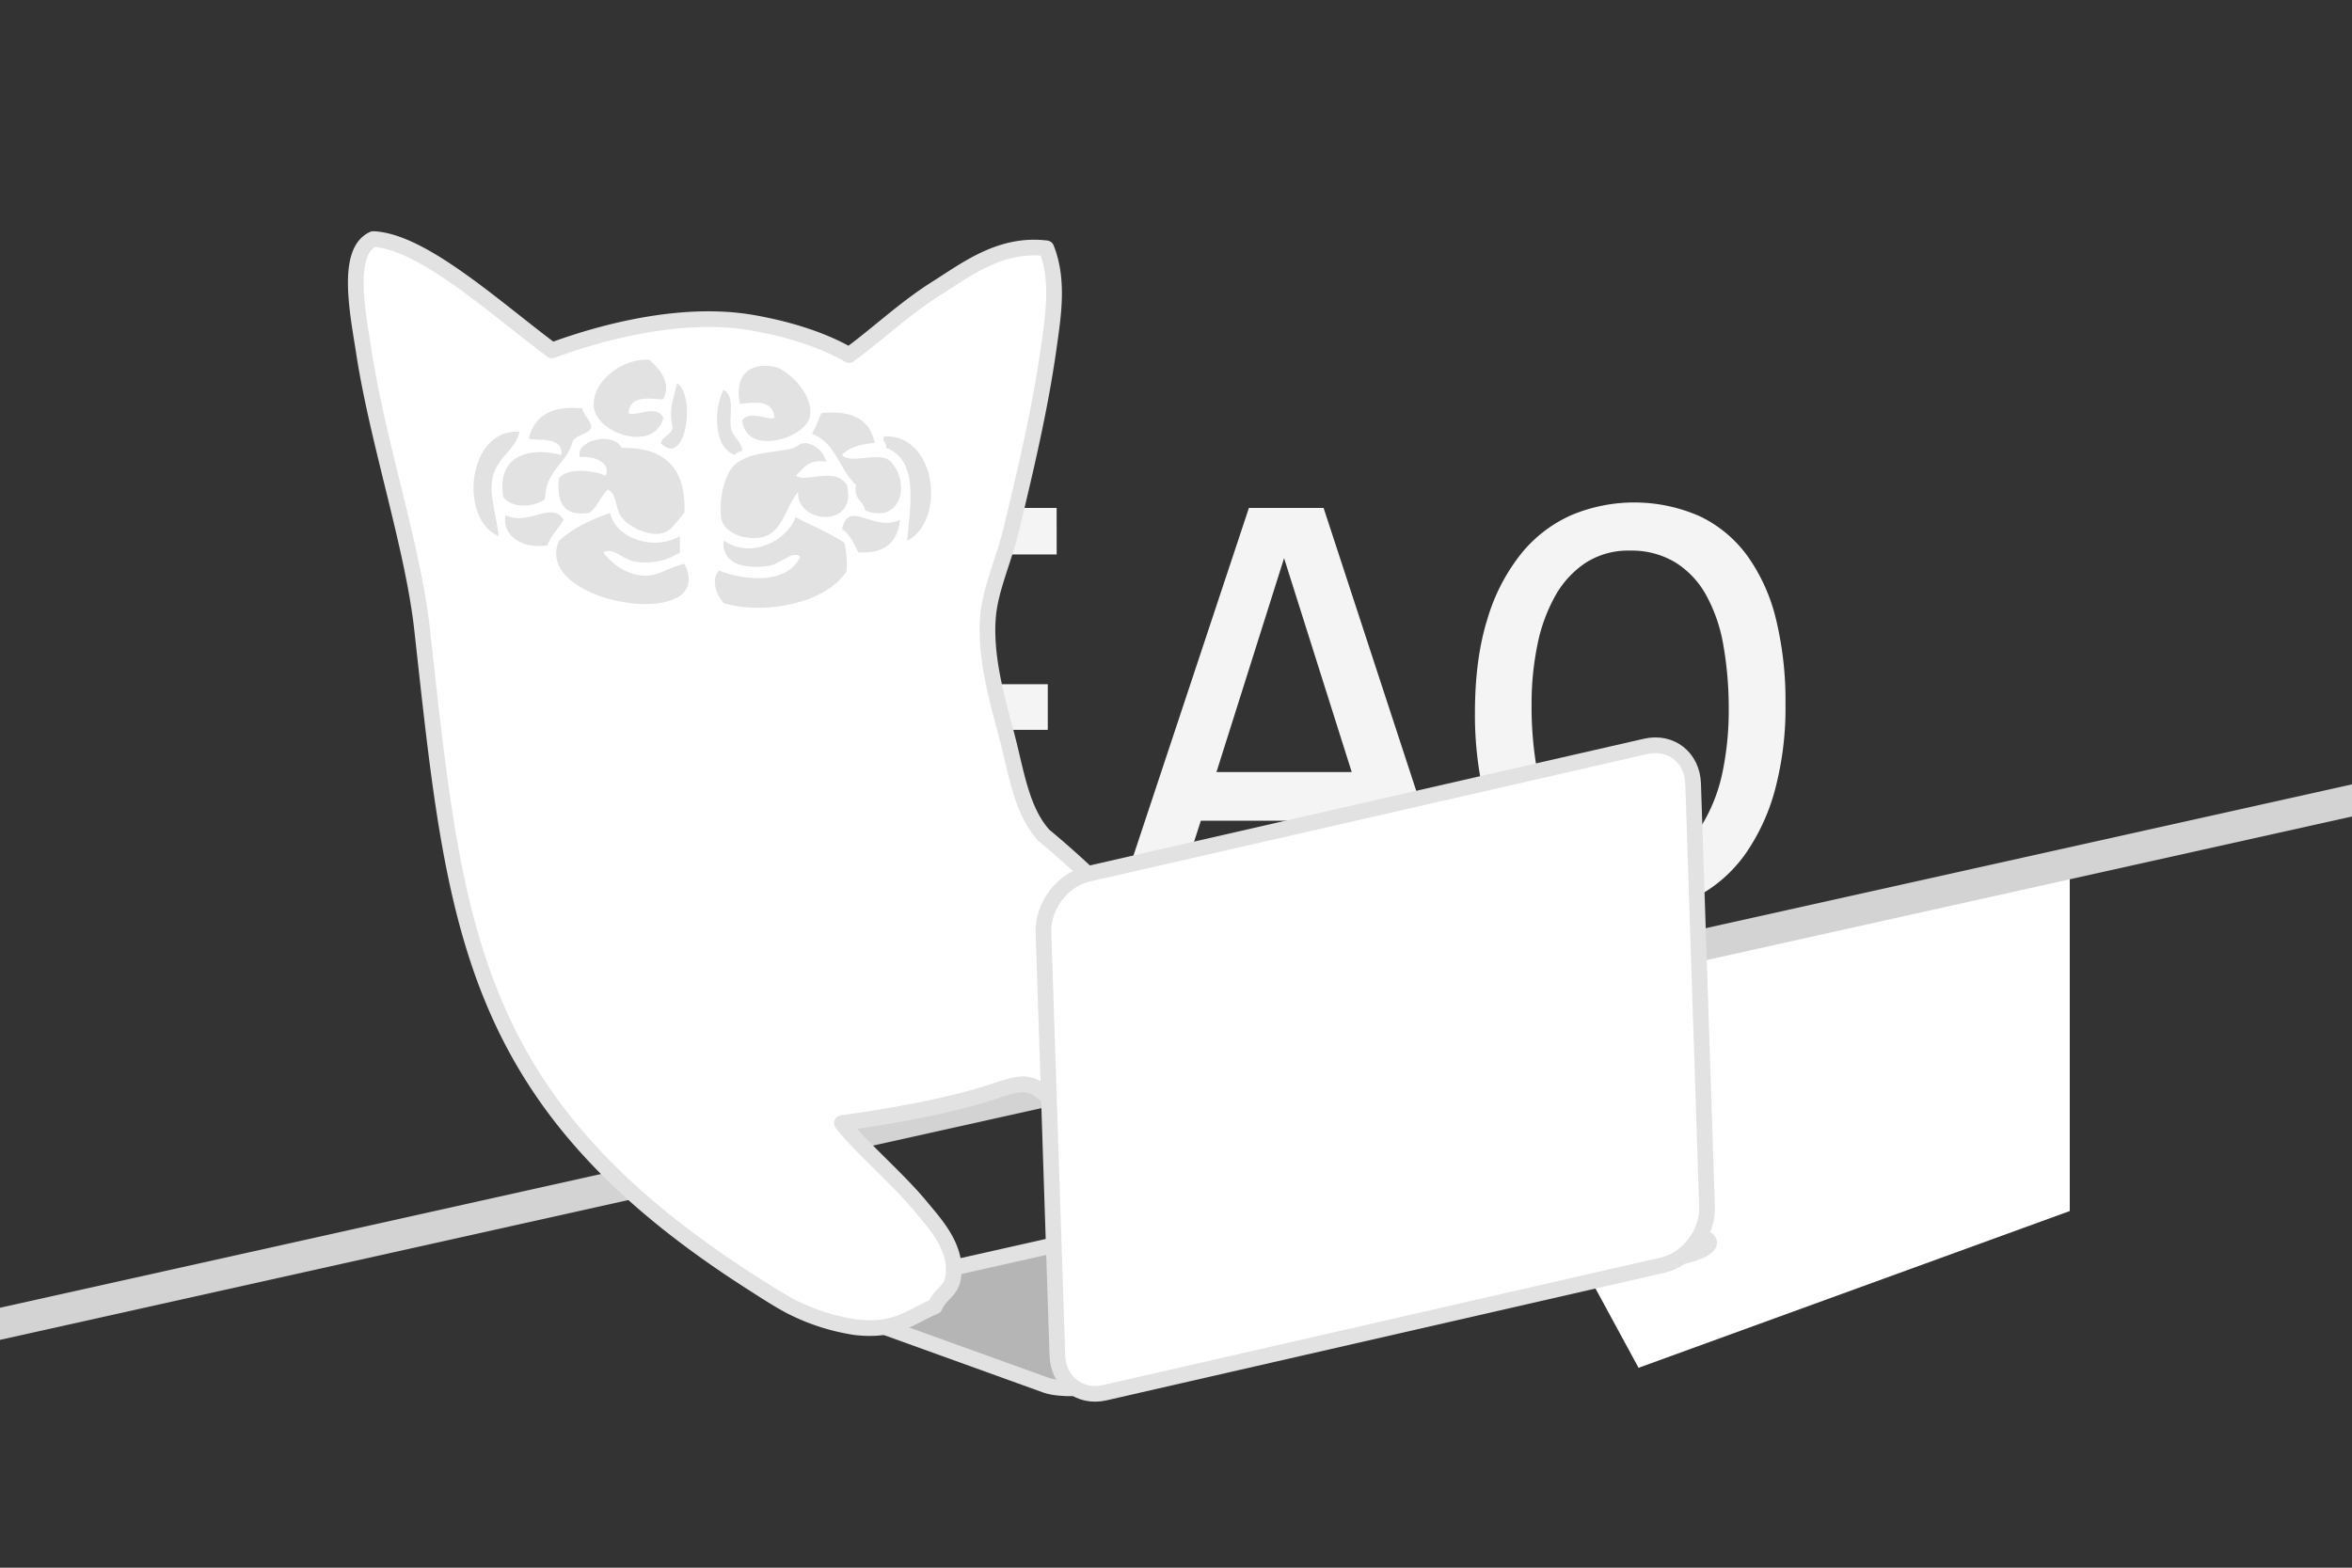 <svg id="Layer_1" data-name="Layer 1" xmlns="http://www.w3.org/2000/svg" viewBox="0 0 600 400"><rect x="0" y="0" width="600" height="400" fill="#333333" stroke="none"/><defs><style>.cls-1{fill:#f4f4f4;}.cls-2,.cls-5,.cls-7{fill:#fff;}.cls-3,.cls-6{fill:none;}.cls-3{stroke:#d3d3d3;stroke-miterlimit:10;stroke-width:8px;}.cls-4{fill:#b5b5b5;}.cls-4,.cls-7{stroke:#e2e2e2;stroke-width:4px;}.cls-4,.cls-6,.cls-7{stroke-linecap:round;stroke-linejoin:round;}.cls-5,.cls-8{fill-rule:evenodd;}.cls-6{stroke:#fff;stroke-width:0.71px;}.cls-8{fill:#e2e2e2;}</style></defs><title>thinking-cat</title><path class="cls-1" d="M269.56,141.47H226.22v33.11h41.07v11.64H226.22v45.45H212V129.6h57.55Z"/><path class="cls-1" d="M371.07,231.66H355.92l-7.11-22.25H306.34l-7.18,22.25H284.71L318.6,129.6h19.05ZM344.83,197l-17.26-54.58L310.32,197Z"/><path class="cls-1" d="M408.32,232.6a34,34,0,0,1-14.13-5.15,33,33,0,0,1-10-10.5,49.87,49.87,0,0,1-5.93-15.38,91.42,91.42,0,0,1-2-19.64q0-13.9,3.2-24.05a48.72,48.72,0,0,1,8.71-16.75,34.3,34.3,0,0,1,12.85-9.76,41.45,41.45,0,0,1,32.68.39A32.23,32.23,0,0,1,445.88,142a46.55,46.55,0,0,1,7.22,16.16,87.93,87.93,0,0,1,2.38,21.36,81.07,81.07,0,0,1-2.65,21.9,52.28,52.28,0,0,1-7.26,16,35.76,35.76,0,0,1-10.85,10.31,37.67,37.67,0,0,1-13.43,4.92,19.49,19.49,0,0,0,5.47,11q4.29,4.18,12.1,4.18a22.56,22.56,0,0,0,7.38-1.25,25.32,25.32,0,0,0,7.38-4.22l6.17,9.6a33.19,33.19,0,0,1-10.62,6,35.8,35.8,0,0,1-11.24,1.8,36.62,36.62,0,0,1-11.48-1.72,25.78,25.78,0,0,1-9.1-5.11,25,25,0,0,1-6.21-8.51A33.92,33.92,0,0,1,408.32,232.6ZM441,181.14a92,92,0,0,0-1.37-16.52,40.53,40.53,0,0,0-4.41-12.81,22.82,22.82,0,0,0-7.85-8.32,21.64,21.64,0,0,0-11.6-3,20,20,0,0,0-11.28,3.12,24.44,24.44,0,0,0-7.77,8.47,42.61,42.61,0,0,0-4.53,12.49,74.6,74.6,0,0,0-1.48,15.19,92.19,92.19,0,0,0,1.41,16.83,42.35,42.35,0,0,0,4.41,12.92,22.21,22.21,0,0,0,7.77,8.32,21.5,21.5,0,0,0,11.48,2.93,20.18,20.18,0,0,0,11.32-3.12,24.54,24.54,0,0,0,7.85-8.51,42.41,42.41,0,0,0,4.57-12.61A76.63,76.63,0,0,0,441,181.14Z"/><polygon class="cls-2" points="528 309 418 349 367.5 256 528 220.25 528 309"/><line class="cls-3" x1="-19" y1="342" x2="619" y2="200"/><path class="cls-4" d="M428.83,320.64,284.88,353c-6.51,1.46-14.59,1.67-18,.45l-54.14-19.53c-3.37-1.22-.81-3.41,5.7-4.87l143.95-32.38c6.51-1.46,14.59-1.67,18-.45l54.14,19.53C437.9,317,435.34,319.17,428.83,320.64Z"/><path class="cls-5" d="M214.82,135h0c2,1.38,3,3.66,4.15,5.92,6.78.45,10-2.61,10.65-8.3C222.76,135.9,216.55,127.23,214.82,135Zm-59.2-4.15h0c-4.91,1.81-9.54,3.89-13,7.12-7.15,16.34,40.75,23.53,32,5.92-3.38.56-6.32,3-10.06,3-4.53-.08-8.48-3-10.65-5.92,2.4-1.61,4.89,1.87,8.28,2.36a16.56,16.56,0,0,0,11.25-2.36v-4.15C166.74,140.65,157.12,137.43,155.62,130.85Zm-26.64.6h0c-1,4.82,3.79,8.77,10.65,7.7.94-2.62,2.85-4.26,4.15-6.52C140.63,127.63,134.94,134.36,129,131.45Zm77-18.35h0c-1.78-.25-2.37.73-3.56,1.19-2.95,1.1-10.93.8-14.8,4.14-3.59,3.1-4.26,11.5-3.56,14.2,1.07,4,7.61,5.58,11.27,4.14,4.51-1.77,5-7.17,8.28-11.24-.38,8.19,15.25,9.4,12.43-1.78-3.06-4.81-10.33-.49-13-2.36,1.91-1.85,3.18-4.33,7.7-3.56A6.38,6.38,0,0,0,205.95,113.11Zm-47.36,1.19h0c-2.32-4.47-12.1-1.72-10.67,2.36,3.95-.43,8,1.65,6.52,4.74-3-1.4-9.75-2.14-11.84.58-.77,6.31,1.22,9.84,7.69,8.88,2.11-1.43,2.84-4.26,4.74-5.91,2.57,1.32,1.73,4.8,3.56,7.1,1.93,2.48,6.5,4.52,9.47,4.15,3.25-.41,4.15-2.83,6.51-5.34Q175.23,113.93,158.59,114.29Zm67.48,0h0c8.48,3.25,6,15,5.33,23.68,9.86-5,7.68-27.12-5.91-26.64C225,113,226.31,112.86,226.07,114.29ZM127.2,136.78h0c-.43-4.42-2-9.34-1.78-13,.38-7,6-8.4,7.1-13.61C119.17,109.28,117,132.52,127.2,136.78Zm82.3-31.37h0a41.78,41.78,0,0,1-2.37,5.32c6,2.08,7,9.13,11.25,13-.74,3.7,1.89,4,2.37,6.53,8.88,3.54,11.71-6.74,6.5-12.45-2.93-2.91-10.19.88-12.43-1.77,1.86-1.91,4.74-2.76,8.3-3C222,107.09,217.41,104.6,209.5,105.41Zm-74.61,6.52h0c2,.62,8.88-.76,8.3,4.14-8.86-2.18-16.43.54-14.81,10.65,1.9,3.08,8,2.8,10.66.59.08-7.21,5.58-9,7.09-14.8,1.07-1.7,4-1.57,4.74-3.55-.39-2-1.85-2.91-2.37-4.75C140.63,103.43,136.26,106.18,134.89,111.92Zm52.7,4.14h0c.16-.84,1.3-.68,1.78-1.18-.54-2.95-2.8-3.44-3-6.53s1-7.33-1.78-8.88C182,104.37,182,114.47,187.59,116.07Zm-16-7.1h0c-.23,2.15-2.56,2.2-3,4.14,6.4,6.36,9-12,4.14-15.39C171.94,101.7,170.44,104.37,171.61,109Zm34.92-2.38h0c1.5-5.79-5.8-12.43-8.89-13-6.29-1.21-10.33,2-8.87,9.47,4.38-.52,8.3-.94,8.87,3.55-1.7.8-6.13-2.07-8.28.6C190.37,116.57,205.19,111.8,206.54,106.59Zm-55.06-3h0c.51,7.09,15.48,12,17.77,3-1.83-3.57-6.64-.17-8.89-1.18.38-5.06,6.29-3.42,8.89-3.56,2.22-4.54-1.38-8-3.55-10.06C158.57,91.35,151,97.49,151.48,103.63Zm64.53,42h0a24.09,24.09,0,0,0-.59-7.11c-3.79-2.52-8.28-4.34-12.43-6.51-2.36,6.34-11.78,10.68-18.36,5.93-.58,6.39,6,7.24,11.26,6.52,3.43-.48,6.16-4.1,8.28-2.38-3.16,6.94-13.65,6.27-20.71,3.55-2.28,2.42-.46,6.39,1.16,8.3C195.27,157.07,211.05,153.74,216,145.66Z"/><path class="cls-6" d="M214.82,135h0c2,1.38,3,3.66,4.15,5.92,6.78.45,10-2.61,10.65-8.3C222.76,135.9,216.55,127.23,214.82,135Zm-59.2-4.15h0c-4.91,1.81-9.54,3.89-13,7.12-7.15,16.34,40.75,23.53,32,5.92-3.38.56-6.32,3-10.06,3-4.53-.08-8.48-3-10.65-5.92,2.4-1.61,4.89,1.87,8.28,2.36a16.56,16.56,0,0,0,11.25-2.36v-4.15C166.74,140.65,157.12,137.43,155.62,130.85Zm-26.64.6h0c-1,4.82,3.79,8.77,10.65,7.7.94-2.62,2.85-4.26,4.15-6.52C140.63,127.63,134.94,134.36,129,131.45Zm77-18.35h0c-1.78-.25-2.37.73-3.56,1.19-2.95,1.1-10.93.8-14.8,4.14-3.59,3.1-4.26,11.5-3.56,14.2,1.07,4,7.61,5.58,11.27,4.14,4.51-1.77,5-7.17,8.28-11.24-.38,8.19,15.25,9.4,12.43-1.78-3.06-4.81-10.33-.49-13-2.36,1.91-1.85,3.18-4.33,7.7-3.56A6.38,6.38,0,0,0,205.95,113.11Zm-47.36,1.19h0c-2.32-4.47-12.1-1.72-10.67,2.36,3.95-.43,8,1.65,6.52,4.74-3-1.4-9.75-2.14-11.84.58-.77,6.31,1.22,9.84,7.69,8.88,2.11-1.43,2.84-4.26,4.74-5.91,2.57,1.32,1.73,4.8,3.56,7.1,1.93,2.48,6.5,4.52,9.47,4.15,3.25-.41,4.15-2.83,6.51-5.34Q175.23,113.93,158.59,114.29Zm67.48,0h0c8.48,3.25,6,15,5.33,23.68,9.86-5,7.68-27.12-5.91-26.64C225,113,226.31,112.86,226.07,114.29ZM127.2,136.78h0c-.43-4.42-2-9.34-1.78-13,.38-7,6-8.4,7.1-13.61C119.17,109.28,117,132.52,127.2,136.78Zm82.3-31.37h0a41.78,41.78,0,0,1-2.37,5.32c6,2.08,7,9.13,11.25,13-.74,3.7,1.89,4,2.37,6.53,8.88,3.54,11.71-6.74,6.5-12.45-2.93-2.91-10.19.88-12.43-1.77,1.86-1.91,4.74-2.76,8.3-3C222,107.09,217.41,104.6,209.5,105.41Zm-74.61,6.52h0c2,.62,8.88-.76,8.3,4.14-8.86-2.18-16.43.54-14.81,10.65,1.9,3.08,8,2.8,10.66.59.08-7.21,5.58-9,7.09-14.8,1.07-1.7,4-1.57,4.74-3.55-.39-2-1.85-2.91-2.37-4.75C140.63,103.43,136.26,106.18,134.89,111.92Zm52.7,4.14h0c.16-.84,1.3-.68,1.78-1.18-.54-2.95-2.8-3.44-3-6.53s1-7.33-1.78-8.88C182,104.37,182,114.47,187.59,116.07Zm-16-7.1h0c-.23,2.15-2.56,2.2-3,4.14,6.4,6.36,9-12,4.14-15.39C171.94,101.7,170.44,104.37,171.61,109Zm34.92-2.38h0c1.5-5.79-5.8-12.43-8.89-13-6.29-1.21-10.33,2-8.87,9.47,4.38-.52,8.3-.94,8.87,3.55-1.7.8-6.13-2.07-8.28.6C190.37,116.57,205.19,111.8,206.54,106.59Zm-55.06-3h0c.51,7.09,15.48,12,17.77,3-1.83-3.57-6.64-.17-8.89-1.18.38-5.06,6.29-3.42,8.89-3.56,2.22-4.54-1.38-8-3.55-10.06C158.57,91.35,151,97.49,151.48,103.63Zm64.53,42h0a24.09,24.09,0,0,0-.59-7.11c-3.79-2.52-8.28-4.34-12.43-6.51-2.36,6.34-11.78,10.68-18.36,5.93-.58,6.39,6,7.24,11.26,6.52,3.43-.48,6.16-4.1,8.28-2.38-3.16,6.94-13.65,6.27-20.71,3.55-2.28,2.42-.46,6.39,1.16,8.3C195.27,157.07,211.05,153.74,216,145.66Z"/><path class="cls-7" d="M95.22,61c12.58.54,31.45,17.89,45.6,28.41,13.09-4.83,33.21-10.1,50.91-7.1C201.4,84,210,86.77,216.6,90.59c7.44-5.44,14.26-12,22.51-17.16,7.47-4.71,16.2-11.5,27.82-10.07,3.25,8.18,1.75,17.21.59,25.46C265.39,104,261.73,119.57,258,135c-1.81,7.63-5.25,15-5.91,21.9-1,10.45,2.31,21.63,4.73,30.79s3.69,19.09,9.48,25.46c31.52,26.15,59.32,63.73,65.13,82.31,2.43,7.79,1.23,14-3.56,18.35-8,7.27-19.12,6-27.82-.6-5.57-4.25-13-12.74-18.94-19.53a189.61,189.61,0,0,0-14.21-14.21c-2.52-2.22-3.65-2.55-5.27-2.77-2.65-.38-7.93,1.83-11.85,2.95-10.39,3-23.09,5.26-35,6.92,4.53,5.89,14.22,14.12,20.13,21.3,3.4,4.15,9.33,10.31,8.29,17.78-.54,4-3.08,4.09-4.73,7.69-6.51,2.79-9.91,6.44-20.14,5.32a54,54,0,0,1-16.58-5.32C199.19,332,196,330,192.92,328c-73.74-46.68-76.83-91.59-85.26-167.55-2.34-21-11.25-47.41-14.81-70.47C91.37,80.3,88,64.25,95.22,61Z"/><path class="cls-8" d="M214.82,135h0c2,1.38,3,3.66,4.15,5.92,6.78.45,10-2.61,10.65-8.3-6.87,3.27-13.08-5.4-14.8,2.38m-59.2-4.15h0c-4.91,1.81-9.54,3.89-13,7.12-7.15,16.34,40.75,23.53,32,5.92-3.38.56-6.32,3-10.06,3-4.53-.08-8.48-3-10.65-5.92,2.4-1.61,4.89,1.87,8.28,2.36a16.56,16.56,0,0,0,11.25-2.36v-4.15C166.74,140.65,157.12,137.43,155.62,130.85Zm-26.64.6h0c-1,4.82,3.79,8.77,10.65,7.7.94-2.62,2.85-4.26,4.15-6.52C140.63,127.63,134.94,134.36,129,131.45Zm77-18.35h0c-1.78-.25-2.37.73-3.56,1.19-2.95,1.1-10.93.8-14.8,4.14-3.59,3.1-4.26,11.5-3.56,14.2,1.07,4,7.61,5.58,11.27,4.14,4.51-1.77,5-7.17,8.28-11.24-.38,8.19,15.25,9.4,12.43-1.78-3.06-4.81-10.33-.49-13-2.36,1.91-1.85,3.18-4.33,7.7-3.56A6.38,6.38,0,0,0,205.95,113.11Zm-47.36,1.19h0c-2.32-4.47-12.1-1.72-10.67,2.36,3.95-.43,8,1.65,6.52,4.74-3-1.4-9.75-2.14-11.84.58-.77,6.31,1.22,9.84,7.69,8.88,2.11-1.43,2.84-4.26,4.74-5.91,2.57,1.32,1.73,4.8,3.56,7.1,1.93,2.48,6.5,4.52,9.47,4.15,3.25-.41,4.15-2.83,6.51-5.34Q175.23,113.93,158.59,114.29Zm67.48,0h0c8.48,3.25,6,15,5.33,23.68,9.86-5,7.68-27.12-5.91-26.64C225,113,226.31,112.86,226.07,114.29ZM127.2,136.78h0c-.43-4.42-2-9.34-1.78-13,.38-7,6-8.4,7.1-13.61C119.17,109.28,117,132.52,127.2,136.78Zm82.3-31.37h0a41.78,41.78,0,0,1-2.37,5.32c6,2.08,7,9.13,11.25,13-.74,3.7,1.89,4,2.37,6.53,8.88,3.54,11.71-6.74,6.5-12.45-2.93-2.91-10.19.88-12.43-1.77,1.86-1.91,4.74-2.76,8.3-3C222,107.09,217.41,104.6,209.5,105.41Zm-74.61,6.52h0c2,.62,8.88-.76,8.3,4.14-8.86-2.18-16.43.54-14.81,10.65,1.9,3.08,8,2.8,10.66.59.08-7.21,5.58-9,7.09-14.8,1.07-1.7,4-1.57,4.74-3.55-.39-2-1.85-2.91-2.37-4.75C140.63,103.43,136.26,106.18,134.89,111.92Zm52.7,4.14h0c.16-.84,1.3-.68,1.78-1.18-.54-2.95-2.8-3.44-3-6.53s1-7.33-1.78-8.88C182,104.37,182,114.47,187.59,116.07Zm-16-7.1h0c-.23,2.15-2.56,2.2-3,4.14,6.4,6.36,9-12,4.14-15.39C171.94,101.7,170.44,104.37,171.61,109Zm34.92-2.38h0c1.5-5.79-5.8-12.43-8.89-13-6.29-1.21-10.33,2-8.87,9.47,4.38-.52,8.3-.94,8.87,3.55-1.7.8-6.13-2.07-8.28.6C190.37,116.57,205.19,111.8,206.54,106.59Zm-55.06-3h0c.51,7.09,15.48,12,17.77,3-1.83-3.57-6.64-.17-8.89-1.18.38-5.06,6.29-3.42,8.89-3.56,2.22-4.54-1.38-8-3.55-10.06C158.57,91.35,151,97.49,151.48,103.63Zm64.53,42h0a24.09,24.09,0,0,0-.59-7.11c-3.79-2.52-8.28-4.34-12.43-6.51-2.36,6.34-11.78,10.68-18.36,5.93-.58,6.39,6,7.24,11.26,6.52,3.43-.48,6.16-4.1,8.28-2.38-3.16,6.94-13.65,6.27-20.71,3.55-2.28,2.42-.46,6.39,1.16,8.3C195.27,157.07,211.05,153.74,216,145.66Z"/><path class="cls-7" d="M424.16,322.8,281.84,355.35c-6.43,1.47-11.88-2.82-12.1-9.54l-3.55-107.93c-.22-6.72,4.86-13.42,11.3-14.89l142.33-32.55c6.43-1.47,11.88,2.82,12.1,9.54l3.55,107.93C435.68,314.63,430.6,321.33,424.16,322.8Z"/></svg>